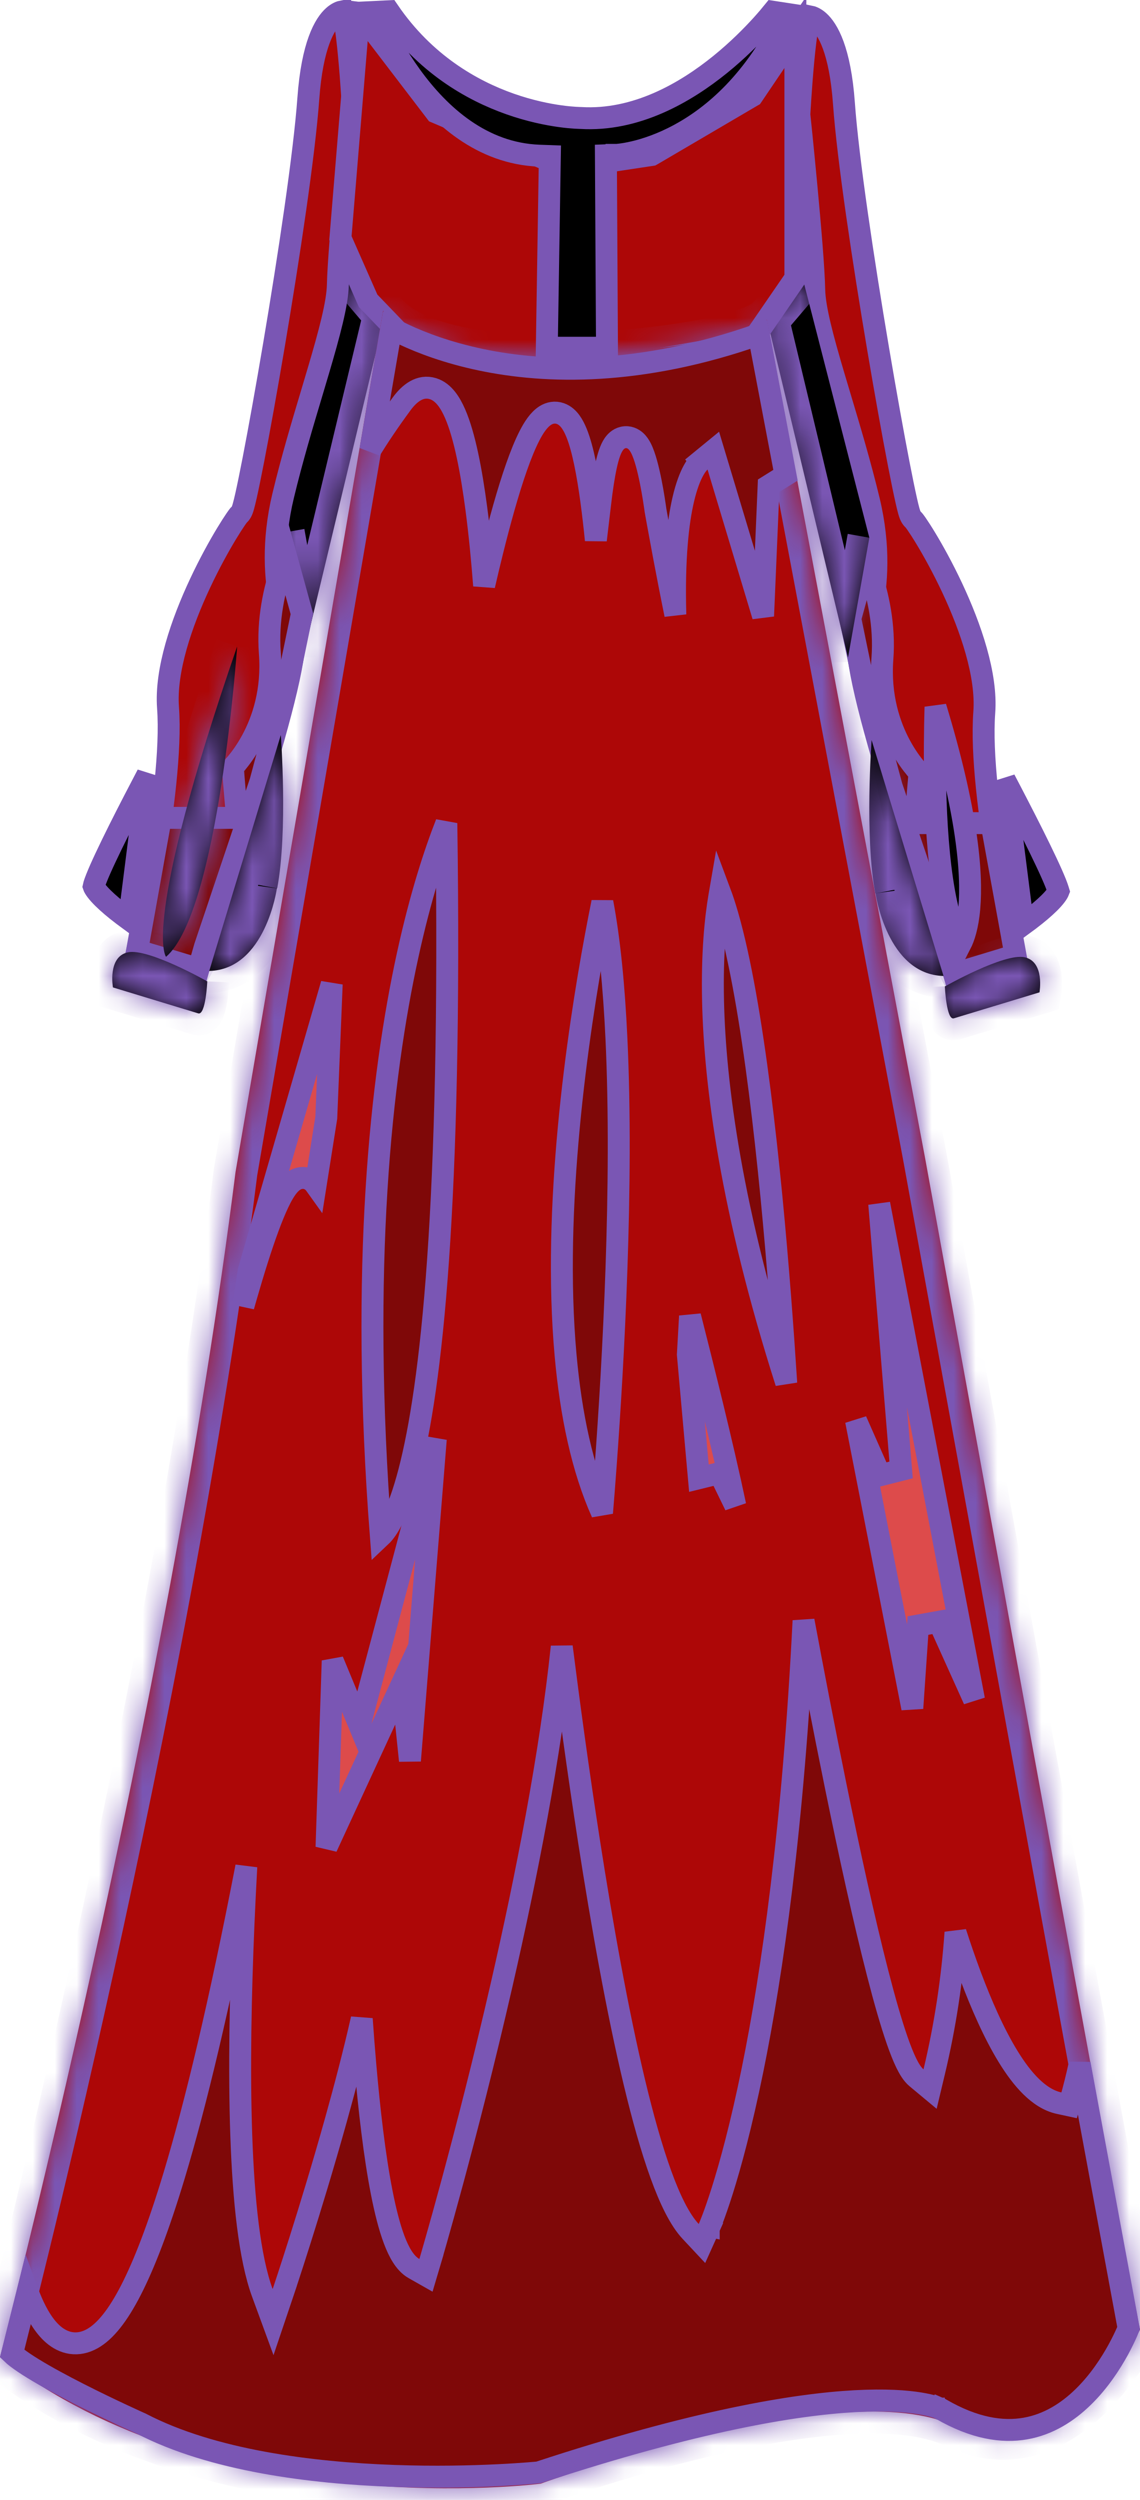 <svg width="52" height="114" viewBox="0 0 52 114" fill="none" xmlns="http://www.w3.org/2000/svg">
<mask id="path-1-inside-1" fill="white">
<path d="M39.384 24.149C39.384 24.149 36.748 14.517 36.617 12.67Z"/>
</mask>
<path d="M39.384 24.149C39.384 24.149 36.748 14.517 36.617 12.67Z" fill="#599A49"/>
<path d="M39.384 24.149C40.348 23.885 40.348 23.885 40.348 23.885C40.348 23.885 40.348 23.884 40.348 23.884C40.348 23.884 40.348 23.884 40.348 23.883C40.347 23.882 40.347 23.88 40.346 23.878C40.345 23.873 40.343 23.867 40.341 23.858C40.336 23.84 40.328 23.813 40.319 23.777C40.3 23.707 40.271 23.603 40.235 23.47C40.163 23.204 40.06 22.821 39.936 22.357C39.687 21.427 39.355 20.169 39.018 18.854C38.682 17.538 38.342 16.171 38.08 15.02C37.809 13.837 37.641 12.969 37.615 12.6L35.62 12.741C35.659 13.295 35.869 14.323 36.13 15.466C36.398 16.64 36.742 18.027 37.081 19.35C37.42 20.674 37.754 21.939 38.004 22.873C38.129 23.34 38.232 23.725 38.305 23.993C38.341 24.127 38.37 24.231 38.389 24.303C38.399 24.338 38.406 24.366 38.411 24.384C38.414 24.394 38.416 24.401 38.417 24.405C38.418 24.408 38.418 24.41 38.419 24.411C38.419 24.411 38.419 24.412 38.419 24.412C38.419 24.412 38.419 24.412 38.419 24.412C38.419 24.413 38.419 24.413 39.384 24.149Z" fill="#7A56B4" mask="url(#path-1-inside-1)"/>
<path d="M36.465 5.257L36.462 5.227L36.463 5.211C36.465 5.174 36.468 5.121 36.472 5.054C36.48 4.919 36.492 4.725 36.507 4.493C36.538 4.028 36.583 3.409 36.641 2.792C36.7 2.171 36.77 1.565 36.85 1.118C36.877 0.964 36.904 0.838 36.929 0.743C37.031 0.763 37.181 0.818 37.352 0.97C37.749 1.324 38.321 2.27 38.496 4.723C38.677 7.248 39.378 11.905 40.058 15.927C40.398 17.942 40.734 19.805 40.999 21.173C41.132 21.857 41.247 22.42 41.337 22.818C41.381 23.015 41.421 23.179 41.454 23.298C41.471 23.356 41.488 23.414 41.507 23.464C41.516 23.487 41.531 23.523 41.551 23.56C41.561 23.579 41.578 23.609 41.604 23.641C41.617 23.657 41.642 23.687 41.68 23.719C41.683 23.722 41.685 23.725 41.688 23.729C41.715 23.762 41.756 23.818 41.81 23.895C41.917 24.05 42.063 24.275 42.234 24.558C42.576 25.124 43.011 25.909 43.431 26.803C44.282 28.617 45.025 30.786 44.897 32.489C44.754 34.4 45.138 37.3 45.544 39.678C45.748 40.877 45.962 41.959 46.123 42.742C46.194 43.084 46.256 43.37 46.302 43.583L43.586 44.597C43.578 44.576 43.571 44.555 43.563 44.534C43.44 44.189 43.263 43.693 43.05 43.087C42.624 41.875 42.056 40.226 41.483 38.475C40.911 36.724 40.335 34.875 39.895 33.263C39.475 31.724 39.191 30.445 39.134 29.672C39.135 29.67 39.136 29.668 39.138 29.666C39.181 29.577 39.241 29.449 39.308 29.284C39.442 28.955 39.607 28.479 39.739 27.872C40.005 26.659 40.14 24.928 39.638 22.834C39.242 21.188 38.757 19.567 38.321 18.112C38.22 17.775 38.121 17.448 38.028 17.131C37.519 15.411 37.158 14.057 37.141 13.218C37.123 12.273 36.95 10.255 36.785 8.495C36.703 7.61 36.621 6.784 36.56 6.178C36.529 5.875 36.504 5.627 36.486 5.456L36.465 5.257Z" fill="#AD0707" stroke="#7A56B4"/>
<path d="M41.795 36.995L41.75 37.536H42.294H45.223L46.321 43.562L43.519 44.413L43.235 43.419L43.231 43.408L43.227 43.396L40.672 35.863L39.35 30.952L38.784 28.215L39.508 25.585C39.567 25.734 39.626 25.894 39.685 26.065C40.043 27.104 40.365 28.514 40.25 30.036C40.12 31.759 40.578 33.101 41.073 34.013C41.32 34.468 41.576 34.816 41.773 35.053C41.835 35.128 41.892 35.193 41.941 35.245L41.795 36.995Z" fill="#7F0808" stroke="#7A56B4"/>
<mask id="path-5-inside-2" fill="white">
<path d="M43.098 44.977C43.098 44.977 43.167 46.543 43.51 46.437L47.415 45.253C47.415 45.253 47.666 43.86 46.74 43.654C45.814 43.448 43.114 44.977 43.114 44.977"/>
</mask>
<path d="M43.098 44.977C43.098 44.977 43.167 46.543 43.51 46.437L47.415 45.253C47.415 45.253 47.666 43.86 46.74 43.654C45.814 43.448 43.114 44.977 43.114 44.977" fill="black"/>
<path d="M43.51 46.437L43.22 45.48L43.216 45.481L43.51 46.437ZM47.415 45.253L47.705 46.21L48.29 46.032L48.399 45.43L47.415 45.253ZM43.098 44.977C42.099 45.022 42.099 45.022 42.099 45.022C42.099 45.022 42.099 45.022 42.099 45.022C42.099 45.023 42.099 45.023 42.099 45.023C42.099 45.023 42.099 45.024 42.099 45.025C42.099 45.026 42.099 45.028 42.099 45.03C42.099 45.034 42.099 45.04 42.1 45.047C42.101 45.061 42.102 45.08 42.103 45.105C42.106 45.153 42.111 45.221 42.117 45.302C42.13 45.461 42.152 45.681 42.188 45.904C42.221 46.109 42.276 46.392 42.378 46.637C42.425 46.75 42.521 46.956 42.709 47.133C42.94 47.35 43.34 47.536 43.805 47.392L43.216 45.481C43.373 45.433 43.553 45.426 43.73 45.478C43.897 45.527 44.012 45.612 44.079 45.676C44.146 45.738 44.183 45.795 44.199 45.822C44.217 45.85 44.224 45.869 44.225 45.87C44.225 45.87 44.215 45.845 44.201 45.788C44.188 45.733 44.175 45.666 44.163 45.589C44.138 45.435 44.121 45.27 44.111 45.139C44.105 45.074 44.102 45.021 44.099 44.984C44.098 44.966 44.098 44.952 44.097 44.943C44.097 44.938 44.097 44.935 44.097 44.934C44.097 44.933 44.097 44.932 44.097 44.932C44.097 44.932 44.097 44.932 44.097 44.932C44.097 44.932 44.097 44.932 44.097 44.932C44.097 44.932 44.097 44.933 44.097 44.933C44.097 44.933 44.097 44.933 43.098 44.977ZM43.8 47.394L47.705 46.21L47.125 44.296L43.22 45.48L43.8 47.394ZM47.415 45.253C48.399 45.43 48.399 45.43 48.399 45.43C48.399 45.43 48.399 45.429 48.399 45.429C48.399 45.429 48.399 45.428 48.399 45.428C48.4 45.426 48.4 45.425 48.4 45.424C48.4 45.422 48.401 45.419 48.401 45.416C48.403 45.41 48.404 45.402 48.405 45.393C48.408 45.375 48.411 45.351 48.415 45.323C48.422 45.267 48.431 45.191 48.437 45.1C48.449 44.923 48.454 44.668 48.415 44.391C48.343 43.884 48.046 42.92 46.957 42.678L46.523 44.63C46.482 44.621 46.428 44.583 46.405 44.547C46.398 44.536 46.42 44.568 46.434 44.671C46.448 44.767 46.448 44.874 46.442 44.965C46.439 45.008 46.435 45.042 46.432 45.062C46.431 45.073 46.43 45.08 46.429 45.082C46.429 45.083 46.429 45.083 46.429 45.082C46.429 45.082 46.43 45.081 46.43 45.08C46.43 45.079 46.43 45.079 46.43 45.078C46.43 45.078 46.43 45.077 46.43 45.077C46.43 45.077 46.43 45.076 46.43 45.076C46.431 45.076 46.431 45.076 47.415 45.253ZM46.957 42.678C46.451 42.566 45.887 42.699 45.497 42.816C45.053 42.948 44.583 43.14 44.169 43.327C43.75 43.516 43.365 43.71 43.087 43.856C42.947 43.929 42.832 43.991 42.752 44.035C42.712 44.057 42.68 44.074 42.658 44.087C42.647 44.093 42.638 44.098 42.632 44.101C42.629 44.103 42.627 44.104 42.625 44.105C42.624 44.106 42.623 44.106 42.623 44.106C42.622 44.107 42.622 44.107 42.622 44.107C42.622 44.107 42.622 44.107 42.622 44.107C42.622 44.107 42.621 44.107 43.114 44.977C43.607 45.847 43.607 45.847 43.607 45.847C43.607 45.847 43.607 45.847 43.607 45.847C43.607 45.847 43.607 45.847 43.607 45.847C43.607 45.847 43.607 45.847 43.608 45.847C43.609 45.847 43.61 45.846 43.612 45.845C43.616 45.842 43.623 45.839 43.632 45.834C43.65 45.824 43.677 45.809 43.712 45.789C43.783 45.75 43.887 45.694 44.015 45.627C44.271 45.493 44.619 45.318 44.991 45.15C45.367 44.98 45.746 44.828 46.069 44.732C46.445 44.62 46.566 44.64 46.523 44.63L46.957 42.678Z" fill="#7A56B4" mask="url(#path-5-inside-2)"/>
<mask id="path-7-inside-3" fill="white">
<path d="M39.939 40.741C39.939 40.741 40.455 44.437 43.038 44.507L39.758 33.75C39.758 33.75 39.432 38.134 39.925 40.741"/>
</mask>
<path d="M39.939 40.741C39.939 40.741 40.455 44.437 43.038 44.507L39.758 33.75C39.758 33.75 39.432 38.134 39.925 40.741" fill="black"/>
<path d="M43.038 44.507L43.011 45.506L44.399 45.544L43.994 44.215L43.038 44.507ZM39.758 33.75L40.715 33.458L38.761 33.675L39.758 33.75ZM39.939 40.741C38.949 40.879 38.949 40.879 38.949 40.88C38.949 40.88 38.949 40.88 38.949 40.88C38.949 40.881 38.949 40.882 38.95 40.882C38.95 40.884 38.95 40.885 38.95 40.887C38.951 40.891 38.951 40.895 38.952 40.901C38.954 40.911 38.956 40.925 38.959 40.943C38.965 40.978 38.973 41.026 38.984 41.086C39.007 41.205 39.041 41.37 39.091 41.567C39.191 41.956 39.356 42.489 39.62 43.033C40.129 44.083 41.153 45.456 43.011 45.506L43.065 43.507C42.34 43.487 41.815 42.977 41.42 42.162C41.232 41.774 41.107 41.377 41.029 41.072C40.991 40.921 40.965 40.797 40.949 40.714C40.941 40.672 40.936 40.641 40.933 40.622C40.931 40.612 40.93 40.605 40.93 40.602C40.929 40.601 40.929 40.6 40.929 40.6C40.929 40.6 40.929 40.6 40.929 40.6C40.929 40.601 40.93 40.601 40.93 40.601C40.93 40.602 40.93 40.602 40.93 40.602C40.93 40.602 40.93 40.602 39.939 40.741ZM43.994 44.215L40.715 33.458L38.802 34.041L42.081 44.798L43.994 44.215ZM39.758 33.75C38.761 33.675 38.761 33.675 38.761 33.676C38.761 33.676 38.761 33.676 38.761 33.676C38.761 33.676 38.761 33.676 38.761 33.677C38.761 33.678 38.761 33.679 38.761 33.68C38.76 33.682 38.76 33.686 38.76 33.691C38.759 33.7 38.758 33.713 38.757 33.73C38.755 33.765 38.751 33.815 38.747 33.88C38.739 34.008 38.728 34.194 38.716 34.425C38.693 34.886 38.667 35.528 38.657 36.254C38.637 37.684 38.676 39.518 38.943 40.927L40.908 40.555C40.681 39.357 40.637 37.694 40.657 36.282C40.666 35.586 40.691 34.969 40.714 34.526C40.725 34.305 40.735 34.128 40.743 34.007C40.747 33.946 40.75 33.9 40.752 33.869C40.753 33.853 40.754 33.842 40.755 33.834C40.755 33.83 40.755 33.828 40.755 33.826C40.755 33.825 40.755 33.824 40.755 33.824C40.755 33.824 40.755 33.824 40.755 33.824C40.755 33.824 40.755 33.824 40.755 33.824C40.755 33.824 40.755 33.824 39.758 33.75Z" fill="#7A56B4" mask="url(#path-7-inside-3)"/>
<path d="M42.658 35.874C42.627 34.567 42.642 33.298 42.672 32.241C44.116 36.994 44.355 39.794 44.215 41.409C44.141 42.256 43.965 42.763 43.816 43.053C43.717 42.889 43.621 42.689 43.529 42.45C43.339 41.957 43.184 41.342 43.059 40.638C42.811 39.231 42.697 37.53 42.658 35.874Z" fill="black" stroke="#7A56B4"/>
<path d="M46.666 42.162L45.827 35.552C46.023 35.925 46.229 36.319 46.434 36.718C46.907 37.632 47.377 38.566 47.73 39.317C47.907 39.693 48.051 40.017 48.151 40.267C48.201 40.393 48.237 40.493 48.26 40.568C48.271 40.605 48.277 40.629 48.281 40.642C48.276 40.655 48.267 40.678 48.247 40.713C48.203 40.789 48.131 40.887 48.027 41.003C47.82 41.235 47.53 41.492 47.223 41.737C47.032 41.891 46.84 42.035 46.666 42.162Z" fill="black" stroke="#7A56B4"/>
<mask id="path-11-inside-4" fill="white">
<path d="M15.941 12.445L17.564 14.35L13.869 29.758L12.898 24.296"/>
</mask>
<path d="M15.941 12.445L17.564 14.35L13.869 29.758L12.898 24.296" fill="black"/>
<path d="M17.564 14.35L18.537 14.583L18.655 14.089L18.325 13.701L17.564 14.35ZM13.869 29.758L12.884 29.933L14.841 29.991L13.869 29.758ZM15.18 13.093L16.803 14.998L18.325 13.701L16.702 11.796L15.18 13.093ZM16.592 14.117L12.896 29.525L14.841 29.991L18.537 14.583L16.592 14.117ZM14.854 29.583L13.883 24.121L11.914 24.471L12.884 29.933L14.854 29.583Z" fill="#7A56B4" mask="url(#path-11-inside-4)"/>
<path d="M8.986 44.308C8.978 44.33 8.971 44.351 8.963 44.372L6.258 43.368C6.305 43.155 6.366 42.869 6.437 42.526C6.598 41.744 6.811 40.661 7.016 39.462C7.421 37.083 7.805 34.183 7.664 32.273C7.537 30.569 8.28 28.403 9.131 26.591C9.55 25.698 9.985 24.913 10.327 24.346C10.498 24.063 10.644 23.837 10.751 23.681C10.805 23.602 10.847 23.546 10.874 23.511C10.879 23.505 10.883 23.501 10.886 23.497C10.925 23.463 10.95 23.431 10.962 23.416C10.986 23.384 11.003 23.355 11.012 23.338C11.031 23.301 11.045 23.267 11.054 23.243C11.073 23.194 11.09 23.136 11.106 23.077C11.14 22.958 11.179 22.794 11.224 22.595C11.313 22.196 11.428 21.632 11.561 20.948C11.826 19.578 12.162 17.713 12.502 15.697C13.181 11.674 13.882 7.017 14.064 4.492C14.241 2.039 14.813 1.092 15.21 0.738C15.38 0.586 15.53 0.532 15.632 0.512C15.657 0.607 15.684 0.732 15.712 0.887C15.792 1.333 15.862 1.939 15.92 2.559C15.978 3.176 16.023 3.794 16.054 4.259C16.069 4.491 16.081 4.685 16.088 4.82C16.092 4.887 16.095 4.94 16.097 4.976L16.098 4.992L16.095 5.023L16.074 5.222C16.056 5.394 16.031 5.642 16 5.945C15.938 6.551 15.856 7.379 15.772 8.265C15.605 10.027 15.431 12.047 15.411 12.991C15.393 13.832 15.032 15.185 14.523 16.905C14.43 17.221 14.332 17.548 14.232 17.884C13.796 19.339 13.31 20.961 12.915 22.609C12.412 24.703 12.547 26.432 12.813 27.645C12.945 28.251 13.11 28.728 13.244 29.057C13.312 29.221 13.371 29.349 13.415 29.437C13.416 29.439 13.417 29.442 13.418 29.444C13.361 30.217 13.076 31.497 12.655 33.036C12.215 34.649 11.639 36.498 11.066 38.249C10.493 40 9.925 41.65 9.499 42.861C9.287 43.467 9.11 43.964 8.986 44.308Z" fill="#AD0707" stroke="#7A56B4"/>
<path d="M10.764 36.755L10.618 34.995C10.667 34.942 10.724 34.877 10.787 34.802C10.984 34.565 11.239 34.217 11.486 33.762C11.981 32.85 12.439 31.509 12.309 29.785C12.195 28.263 12.515 26.859 12.871 25.827C12.929 25.66 12.988 25.503 13.045 25.357L13.77 27.99L13.206 30.726L11.881 35.638L9.348 43.172L9.345 43.182L9.342 43.193L9.057 44.186L6.254 43.345L7.337 37.297H10.266H10.809L10.764 36.755Z" fill="#7F0808" stroke="#7A56B4"/>
<mask id="path-15-inside-5" fill="white">
<path d="M9.455 44.752C9.455 44.752 9.386 46.314 9.04 46.211L5.152 45.028C5.152 45.028 4.901 43.635 5.827 43.429C6.753 43.223 9.452 44.752 9.452 44.752"/>
</mask>
<path d="M9.455 44.752C9.455 44.752 9.386 46.314 9.04 46.211L5.152 45.028C5.152 45.028 4.901 43.635 5.827 43.429C6.753 43.223 9.452 44.752 9.452 44.752" fill="black"/>
<path d="M9.04 46.211L8.748 47.168L8.754 47.17L9.04 46.211ZM5.152 45.028L4.168 45.205L4.276 45.806L4.861 45.984L5.152 45.028ZM9.455 44.752C8.456 44.707 8.456 44.707 8.456 44.707C8.456 44.707 8.456 44.707 8.456 44.707C8.456 44.707 8.456 44.707 8.456 44.707C8.456 44.706 8.456 44.706 8.456 44.706C8.456 44.707 8.456 44.707 8.456 44.708C8.456 44.71 8.456 44.713 8.456 44.717C8.455 44.726 8.454 44.74 8.453 44.758C8.451 44.795 8.448 44.848 8.442 44.912C8.432 45.043 8.415 45.207 8.39 45.362C8.377 45.438 8.364 45.505 8.351 45.559C8.337 45.617 8.328 45.641 8.328 45.641C8.328 45.64 8.336 45.622 8.353 45.593C8.37 45.566 8.407 45.511 8.472 45.449C8.539 45.386 8.653 45.302 8.817 45.253C8.991 45.202 9.169 45.206 9.325 45.253L8.754 47.17C9.217 47.307 9.613 47.122 9.841 46.907C10.028 46.731 10.126 46.526 10.173 46.412C10.276 46.166 10.332 45.884 10.364 45.679C10.4 45.455 10.422 45.235 10.435 45.076C10.442 44.996 10.447 44.928 10.45 44.879C10.451 44.855 10.452 44.835 10.453 44.821C10.453 44.814 10.454 44.809 10.454 44.804C10.454 44.802 10.454 44.801 10.454 44.799C10.454 44.798 10.454 44.798 10.454 44.797C10.454 44.797 10.454 44.797 10.454 44.797C10.454 44.797 10.454 44.797 10.454 44.797C10.454 44.796 10.454 44.796 9.455 44.752ZM9.331 45.255L5.443 44.071L4.861 45.984L8.748 47.168L9.331 45.255ZM5.152 45.028C6.136 44.85 6.136 44.85 6.136 44.851C6.136 44.851 6.136 44.851 6.136 44.851C6.137 44.852 6.137 44.852 6.137 44.852C6.137 44.853 6.137 44.854 6.137 44.854C6.137 44.855 6.137 44.856 6.137 44.857C6.138 44.858 6.138 44.858 6.137 44.856C6.137 44.854 6.136 44.847 6.135 44.837C6.132 44.816 6.128 44.782 6.125 44.739C6.119 44.648 6.119 44.542 6.132 44.446C6.147 44.342 6.169 44.311 6.162 44.321C6.138 44.357 6.085 44.396 6.044 44.405L5.61 42.453C4.521 42.695 4.224 43.658 4.152 44.165C4.113 44.443 4.118 44.697 4.13 44.874C4.136 44.965 4.144 45.041 4.152 45.097C4.155 45.126 4.159 45.149 4.162 45.167C4.163 45.176 4.164 45.184 4.165 45.19C4.166 45.193 4.166 45.196 4.167 45.199C4.167 45.2 4.167 45.201 4.167 45.202C4.168 45.203 4.168 45.203 4.168 45.203C4.168 45.204 4.168 45.204 4.168 45.204C4.168 45.205 4.168 45.205 5.152 45.028ZM6.044 44.405C6.001 44.414 6.122 44.394 6.498 44.507C6.821 44.603 7.199 44.755 7.576 44.925C7.948 45.092 8.296 45.268 8.552 45.402C8.68 45.469 8.783 45.525 8.854 45.563C8.89 45.583 8.917 45.598 8.935 45.608C8.944 45.613 8.951 45.617 8.955 45.619C8.957 45.62 8.958 45.621 8.959 45.621C8.959 45.622 8.96 45.622 8.96 45.622C8.96 45.622 8.96 45.622 8.96 45.622C8.96 45.622 8.96 45.622 8.96 45.622C8.96 45.622 8.96 45.622 9.452 44.752C9.945 43.882 9.945 43.882 9.945 43.882C9.945 43.882 9.945 43.881 9.945 43.881C9.945 43.881 9.944 43.881 9.944 43.881C9.944 43.881 9.943 43.88 9.942 43.88C9.94 43.879 9.938 43.877 9.935 43.876C9.929 43.872 9.92 43.867 9.909 43.861C9.887 43.849 9.855 43.831 9.815 43.809C9.735 43.765 9.62 43.703 9.48 43.63C9.201 43.484 8.817 43.29 8.398 43.101C7.984 42.914 7.514 42.723 7.07 42.59C6.68 42.474 6.116 42.34 5.61 42.453L6.044 44.405Z" fill="#7A56B4" mask="url(#path-15-inside-5)"/>
<mask id="path-17-inside-6" fill="white">
<path d="M12.63 40.515C12.63 40.515 12.111 44.211 9.543 44.278L12.809 33.521C12.809 33.521 13.135 37.905 12.644 40.512"/>
</mask>
<path d="M12.63 40.515C12.63 40.515 12.111 44.211 9.543 44.278L12.809 33.521C12.809 33.521 13.135 37.905 12.644 40.512" fill="black"/>
<path d="M9.543 44.278L8.586 43.988L8.183 45.314L9.569 45.278L9.543 44.278ZM12.809 33.521L13.806 33.447L11.852 33.231L12.809 33.521ZM12.63 40.515C11.64 40.376 11.64 40.376 11.64 40.376C11.64 40.376 11.64 40.375 11.64 40.375C11.64 40.375 11.64 40.374 11.64 40.374C11.64 40.374 11.64 40.374 11.64 40.374C11.64 40.374 11.64 40.374 11.64 40.376C11.639 40.379 11.638 40.386 11.637 40.395C11.634 40.415 11.628 40.446 11.62 40.488C11.604 40.571 11.579 40.696 11.54 40.846C11.462 41.152 11.337 41.548 11.149 41.936C10.754 42.754 10.232 43.26 9.517 43.279L9.569 45.278C11.422 45.23 12.444 43.854 12.95 42.807C13.213 42.263 13.378 41.731 13.478 41.341C13.528 41.145 13.563 40.979 13.585 40.861C13.597 40.801 13.605 40.753 13.611 40.718C13.614 40.7 13.616 40.686 13.617 40.676C13.618 40.67 13.619 40.666 13.619 40.662C13.62 40.66 13.62 40.659 13.62 40.657C13.62 40.657 13.62 40.656 13.62 40.656C13.62 40.655 13.62 40.655 13.62 40.655C13.62 40.654 13.62 40.654 12.63 40.515ZM10.5 44.569L13.765 33.812L11.852 33.231L8.586 43.988L10.5 44.569ZM12.809 33.521C11.811 33.596 11.811 33.596 11.811 33.595C11.811 33.595 11.811 33.595 11.811 33.595C11.811 33.595 11.811 33.596 11.811 33.596C11.811 33.596 11.812 33.597 11.812 33.597C11.812 33.599 11.812 33.602 11.812 33.606C11.813 33.613 11.813 33.625 11.815 33.64C11.817 33.671 11.82 33.718 11.824 33.778C11.832 33.9 11.842 34.077 11.853 34.298C11.876 34.74 11.901 35.357 11.911 36.053C11.931 37.466 11.887 39.129 11.661 40.327L13.627 40.697C13.892 39.289 13.931 37.456 13.91 36.025C13.9 35.299 13.874 34.657 13.851 34.196C13.839 33.966 13.828 33.78 13.82 33.651C13.816 33.587 13.812 33.536 13.81 33.502C13.809 33.485 13.808 33.471 13.807 33.462C13.807 33.458 13.806 33.454 13.806 33.452C13.806 33.45 13.806 33.449 13.806 33.449C13.806 33.448 13.806 33.448 13.806 33.448C13.806 33.447 13.806 33.447 13.806 33.447C13.806 33.447 13.806 33.447 12.809 33.521Z" fill="#7A56B4" mask="url(#path-17-inside-6)"/>
<path d="M6.725 35.325L5.887 41.936C5.714 41.809 5.522 41.665 5.331 41.512C5.025 41.266 4.735 41.009 4.527 40.777C4.423 40.661 4.351 40.563 4.307 40.487C4.287 40.452 4.277 40.428 4.273 40.416C4.276 40.401 4.282 40.378 4.293 40.342C4.316 40.267 4.352 40.166 4.402 40.041C4.501 39.791 4.645 39.467 4.822 39.091C5.174 38.34 5.644 37.406 6.117 36.492C6.323 36.093 6.529 35.698 6.725 35.325Z" fill="black" stroke="#7A56B4"/>
<mask id="path-20-inside-7" fill="white">
<path d="M10.817 29.48C10.817 29.48 9.98 41.574 7.574 43.632C7.574 43.632 6.405 42.262 10.817 29.48"/>
</mask>
<path d="M10.817 29.48C10.817 29.48 9.98 41.574 7.574 43.632C7.574 43.632 6.405 42.262 10.817 29.48" fill="black"/>
<path d="M7.574 43.632L6.813 44.281L7.463 45.043L8.224 44.392L7.574 43.632ZM10.817 29.48C9.819 29.411 9.819 29.411 9.819 29.411C9.819 29.411 9.819 29.411 9.819 29.411C9.819 29.411 9.819 29.412 9.819 29.412C9.819 29.413 9.819 29.415 9.819 29.418C9.819 29.423 9.818 29.431 9.817 29.442C9.816 29.464 9.813 29.497 9.81 29.541C9.803 29.628 9.793 29.756 9.78 29.921C9.753 30.251 9.711 30.726 9.654 31.302C9.539 32.457 9.361 34.014 9.11 35.63C8.858 37.252 8.535 38.908 8.136 40.271C7.936 40.953 7.724 41.538 7.502 42C7.274 42.477 7.07 42.747 6.924 42.872L8.224 44.392C8.679 44.002 9.028 43.444 9.306 42.865C9.591 42.272 9.838 41.575 10.056 40.833C10.49 39.35 10.828 37.596 11.086 35.938C11.345 34.273 11.527 32.678 11.644 31.501C11.703 30.911 11.745 30.425 11.773 30.085C11.787 29.916 11.797 29.782 11.804 29.691C11.808 29.646 11.81 29.61 11.812 29.587C11.813 29.575 11.813 29.565 11.814 29.559C11.814 29.556 11.814 29.553 11.815 29.552C11.815 29.551 11.815 29.55 11.815 29.55C11.815 29.549 11.815 29.549 11.815 29.549C11.815 29.549 11.815 29.549 10.817 29.48ZM7.574 43.632C8.335 42.983 8.337 42.986 8.339 42.988C8.339 42.989 8.341 42.991 8.343 42.993C8.345 42.996 8.348 42.999 8.35 43.002C8.356 43.008 8.36 43.015 8.365 43.021C8.375 43.033 8.383 43.045 8.391 43.056C8.407 43.079 8.42 43.1 8.431 43.119C8.452 43.157 8.464 43.184 8.469 43.198C8.479 43.224 8.465 43.199 8.453 43.095C8.426 42.882 8.409 42.403 8.532 41.481C8.779 39.638 9.565 36.172 11.762 29.806L9.872 29.154C7.657 35.569 6.822 39.18 6.55 41.217C6.414 42.235 6.413 42.898 6.468 43.341C6.495 43.565 6.539 43.747 6.595 43.898C6.624 43.974 6.656 44.044 6.692 44.108C6.71 44.14 6.73 44.17 6.75 44.199C6.76 44.213 6.77 44.227 6.781 44.241C6.786 44.248 6.791 44.255 6.797 44.261C6.799 44.264 6.802 44.268 6.805 44.271C6.806 44.273 6.808 44.275 6.809 44.276C6.811 44.278 6.813 44.281 7.574 43.632Z" fill="#7A56B4" mask="url(#path-20-inside-7)"/>
<mask id="path-22-inside-8" fill="white">
<path d="M36.609 12.673L34.988 14.576L38.681 29.984L39.654 24.522"/>
</mask>
<path d="M36.609 12.673L34.988 14.576L38.681 29.984L39.654 24.522" fill="black"/>
<path d="M34.988 14.576L34.227 13.927L33.897 14.314L34.016 14.809L34.988 14.576ZM38.681 29.984L37.708 30.217L39.665 30.159L38.681 29.984ZM35.847 12.025L34.227 13.927L35.75 15.224L37.37 13.322L35.847 12.025ZM34.016 14.809L37.708 30.217L39.653 29.751L35.961 14.342L34.016 14.809ZM39.665 30.159L40.638 24.697L38.669 24.346L37.696 29.808L39.665 30.159Z" fill="#7A56B4" mask="url(#path-22-inside-8)"/>
<path d="M19.807 5.019L19.887 5.124L20.008 5.175L25.689 7.599L25.819 7.654L25.959 7.633L29.629 7.082L29.724 7.067L29.808 7.019L34.219 4.431L34.317 4.374L34.381 4.28L36.281 1.467V12.685L34.253 15.635L26.482 17.021L19.252 16.275L16.791 13.716L15.528 10.855L16.376 0.587L16.423 0.593L19.807 5.019Z" fill="#AD0707" stroke="#7A56B4"/>
<mask id="path-25-inside-9" fill="white">
<path d="M0.006 107.474C0.006 107.474 7.655 78.017 10.745 53.439L17.475 14.166C17.475 14.166 18.816 16.589 26.337 16.186C33.859 15.782 34.983 14.578 34.983 14.578L42.183 52.737C42.183 52.737 51.665 104.8 52 106.235C52 106.235 48.653 113.092 43.561 110.641C38.469 108.19 24.667 113.259 24.667 113.259C24.667 113.259 9.839 115.178 0 107.482"/>
</mask>
<path d="M0.006 107.474C0.006 107.474 7.655 78.017 10.745 53.439L17.475 14.166C17.475 14.166 18.816 16.589 26.337 16.186C33.859 15.782 34.983 14.578 34.983 14.578L42.183 52.737C42.183 52.737 51.665 104.8 52 106.235C52 106.235 48.653 113.092 43.561 110.641C38.469 108.19 24.667 113.259 24.667 113.259C24.667 113.259 9.839 115.178 0 107.482" fill="#AD0707"/>
<path d="M10.745 53.439L9.76 53.27L9.756 53.292L9.753 53.314L10.745 53.439ZM17.475 14.166L18.349 13.682L16.97 11.19L16.489 13.997L17.475 14.166ZM34.983 14.578L35.965 14.393L35.599 12.453L34.252 13.896L34.983 14.578ZM42.183 52.737L43.167 52.558L43.166 52.552L42.183 52.737ZM52 106.235L52.898 106.673L53.054 106.354L52.974 106.007L52 106.235ZM24.667 113.259L24.795 114.251L24.906 114.237L25.012 114.198L24.667 113.259ZM0.006 107.474C0.973 107.725 0.974 107.725 0.974 107.725C0.974 107.725 0.974 107.724 0.974 107.724C0.974 107.723 0.974 107.722 0.975 107.72C0.976 107.716 0.977 107.711 0.979 107.703C0.983 107.689 0.989 107.667 0.996 107.639C1.011 107.582 1.032 107.497 1.061 107.385C1.118 107.162 1.202 106.833 1.31 106.405C1.526 105.549 1.837 104.3 2.221 102.724C2.988 99.573 4.042 95.115 5.193 89.888C7.495 79.44 10.187 65.897 11.737 53.564L9.753 53.314C8.214 65.559 5.536 79.033 3.24 89.458C2.093 94.668 1.042 99.111 0.277 102.251C-0.105 103.821 -0.415 105.065 -0.629 105.916C-0.737 106.341 -0.82 106.669 -0.877 106.889C-0.905 107 -0.926 107.083 -0.941 107.139C-0.948 107.167 -0.953 107.188 -0.957 107.202C-0.959 107.209 -0.96 107.214 -0.961 107.218C-0.961 107.22 -0.962 107.221 -0.962 107.222C-0.962 107.222 -0.962 107.222 -0.962 107.223C-0.962 107.223 -0.962 107.223 0.006 107.474ZM11.731 53.608L18.46 14.335L16.489 13.997L9.76 53.27L11.731 53.608ZM17.475 14.166C16.6 14.65 16.6 14.652 16.601 14.652C16.601 14.653 16.602 14.654 16.602 14.655C16.603 14.656 16.604 14.658 16.605 14.659C16.606 14.662 16.608 14.665 16.61 14.669C16.614 14.676 16.618 14.683 16.623 14.691C16.633 14.707 16.644 14.725 16.657 14.745C16.683 14.784 16.717 14.832 16.76 14.887C16.846 14.996 16.966 15.13 17.13 15.279C17.458 15.577 17.954 15.925 18.686 16.244C20.146 16.879 22.527 17.392 26.391 17.184L26.284 15.187C22.626 15.383 20.576 14.886 19.485 14.41C18.941 14.174 18.632 13.941 18.474 13.798C18.394 13.726 18.351 13.674 18.334 13.652C18.325 13.641 18.323 13.637 18.326 13.642C18.327 13.644 18.33 13.649 18.334 13.655C18.336 13.659 18.338 13.662 18.341 13.667C18.342 13.669 18.344 13.671 18.345 13.674C18.346 13.675 18.346 13.676 18.347 13.678C18.348 13.678 18.348 13.679 18.348 13.68C18.349 13.681 18.349 13.682 17.475 14.166ZM26.391 17.184C30.195 16.98 32.438 16.571 33.757 16.192C34.419 16.001 34.862 15.814 35.161 15.655C35.311 15.575 35.426 15.5 35.515 15.434C35.56 15.401 35.598 15.37 35.631 15.341C35.647 15.326 35.662 15.312 35.676 15.299C35.683 15.292 35.689 15.286 35.696 15.28C35.699 15.276 35.702 15.273 35.705 15.27C35.706 15.268 35.708 15.267 35.709 15.265C35.71 15.265 35.711 15.264 35.711 15.263C35.712 15.262 35.713 15.261 34.983 14.578C34.252 13.896 34.253 13.895 34.254 13.893C34.254 13.893 34.255 13.892 34.256 13.891C34.257 13.89 34.259 13.888 34.26 13.887C34.263 13.884 34.265 13.882 34.268 13.879C34.273 13.874 34.278 13.869 34.282 13.865C34.291 13.856 34.299 13.849 34.305 13.843C34.318 13.832 34.325 13.827 34.324 13.828C34.322 13.829 34.291 13.852 34.218 13.891C34.071 13.97 33.763 14.108 33.204 14.269C32.081 14.592 30.001 14.987 26.284 15.187L26.391 17.184ZM34 14.764L41.201 52.923L43.166 52.552L35.965 14.393L34 14.764ZM42.183 52.737C41.2 52.916 41.2 52.916 41.2 52.917C41.2 52.917 41.2 52.918 41.2 52.919C41.2 52.92 41.201 52.923 41.201 52.926C41.202 52.932 41.204 52.941 41.206 52.954C41.211 52.979 41.218 53.016 41.227 53.066C41.245 53.164 41.271 53.311 41.306 53.501C41.376 53.883 41.478 54.443 41.608 55.156C41.867 56.583 42.239 58.622 42.686 61.074C43.581 65.977 44.776 72.53 45.982 79.128C48.389 92.294 50.851 105.713 51.026 106.462L52.974 106.007C52.814 105.322 50.367 91.992 47.95 78.768C46.744 72.171 45.548 65.618 44.654 60.715C44.207 58.263 43.835 56.224 43.575 54.798C43.445 54.085 43.343 53.525 43.274 53.143C43.239 52.952 43.212 52.806 43.194 52.707C43.185 52.658 43.178 52.621 43.174 52.596C43.172 52.583 43.17 52.574 43.169 52.567C43.168 52.564 43.168 52.562 43.167 52.56C43.167 52.559 43.167 52.559 43.167 52.559C43.167 52.558 43.167 52.558 42.183 52.737ZM52 106.235C51.101 105.796 51.101 105.796 51.101 105.796C51.102 105.795 51.102 105.795 51.102 105.795C51.102 105.795 51.102 105.795 51.102 105.795C51.102 105.795 51.102 105.795 51.101 105.796C51.1 105.797 51.099 105.8 51.097 105.805C51.092 105.814 51.084 105.83 51.073 105.85C51.052 105.892 51.018 105.956 50.972 106.039C50.88 106.205 50.741 106.443 50.559 106.723C50.192 107.287 49.662 108 48.999 108.634C48.333 109.271 47.573 109.788 46.75 110.026C45.953 110.257 45.043 110.245 43.995 109.74L43.127 111.542C44.625 112.263 46.043 112.313 47.306 111.947C48.542 111.589 49.574 110.851 50.381 110.08C51.191 109.306 51.816 108.458 52.236 107.813C52.447 107.489 52.609 107.21 52.72 107.01C52.776 106.91 52.819 106.829 52.849 106.772C52.864 106.743 52.875 106.72 52.883 106.704C52.888 106.695 52.891 106.689 52.894 106.683C52.895 106.681 52.896 106.679 52.897 106.677C52.897 106.676 52.897 106.676 52.898 106.675C52.898 106.675 52.898 106.674 52.898 106.674C52.898 106.674 52.898 106.673 52 106.235ZM43.995 109.74C42.481 109.012 40.448 108.885 38.396 109.018C36.309 109.154 34.046 109.571 31.975 110.058C29.9 110.546 27.989 111.11 26.6 111.553C25.904 111.774 25.337 111.965 24.943 112.101C24.746 112.169 24.592 112.224 24.487 112.261C24.434 112.28 24.394 112.295 24.366 112.305C24.352 112.31 24.341 112.313 24.334 112.316C24.331 112.317 24.328 112.319 24.326 112.319C24.325 112.32 24.324 112.32 24.323 112.32C24.323 112.32 24.323 112.32 24.323 112.32C24.322 112.32 24.322 112.321 24.667 113.259C25.012 114.198 25.012 114.198 25.012 114.198C25.012 114.198 25.012 114.198 25.012 114.198C25.012 114.198 25.012 114.198 25.013 114.197C25.015 114.197 25.017 114.196 25.02 114.195C25.026 114.193 25.035 114.189 25.047 114.185C25.072 114.176 25.11 114.162 25.159 114.145C25.259 114.109 25.406 114.057 25.596 113.991C25.977 113.86 26.528 113.674 27.206 113.458C28.563 113.027 30.422 112.477 32.433 112.004C34.449 111.53 36.592 111.14 38.525 111.014C40.493 110.886 42.094 111.045 43.127 111.542L43.995 109.74ZM24.667 113.259C24.538 112.268 24.539 112.267 24.539 112.267C24.539 112.267 24.539 112.267 24.539 112.267C24.539 112.267 24.539 112.267 24.538 112.268C24.537 112.268 24.535 112.268 24.532 112.268C24.527 112.269 24.518 112.27 24.505 112.272C24.48 112.275 24.441 112.279 24.389 112.285C24.285 112.296 24.128 112.312 23.923 112.331C23.513 112.367 22.912 112.41 22.158 112.44C20.649 112.498 18.534 112.497 16.12 112.262C11.271 111.788 5.322 110.376 0.616 106.695L-0.616 108.27C4.517 112.285 10.901 113.761 15.926 114.252C18.449 114.498 20.656 114.499 22.235 114.438C23.025 114.408 23.659 114.362 24.098 114.323C24.318 114.303 24.489 114.286 24.607 114.273C24.666 114.266 24.711 114.261 24.743 114.257C24.759 114.256 24.771 114.254 24.78 114.253C24.784 114.252 24.788 114.252 24.79 114.252C24.791 114.251 24.793 114.251 24.793 114.251C24.794 114.251 24.794 114.251 24.794 114.251C24.795 114.251 24.795 114.251 24.667 113.259Z" fill="#7A56B4" mask="url(#path-25-inside-9)"/>
<path d="M1.258 104.507C1.315 104.662 1.378 104.819 1.445 104.974C1.68 105.513 2.001 106.088 2.432 106.457C2.655 106.648 2.926 106.8 3.244 106.847C3.569 106.894 3.895 106.824 4.208 106.649C4.804 106.316 5.381 105.587 5.973 104.434C6.575 103.262 7.228 101.577 7.937 99.228C8.919 95.973 10.017 91.414 11.235 85.123C11.189 85.963 11.146 86.83 11.108 87.711C10.97 90.94 10.901 94.366 11.005 97.366C11.108 100.345 11.384 102.971 11.967 104.56L12.456 105.894L12.91 104.548L12.436 104.388C12.91 104.548 12.91 104.548 12.91 104.547L12.91 104.547L12.911 104.545L12.914 104.537L12.925 104.504L12.967 104.378C13.003 104.268 13.057 104.106 13.125 103.899C13.261 103.485 13.454 102.89 13.683 102.165C14.141 100.716 14.745 98.745 15.326 96.663C15.751 95.14 16.165 93.554 16.501 92.065C16.548 92.738 16.601 93.434 16.662 94.135C16.84 96.193 17.082 98.302 17.41 99.974C17.573 100.809 17.761 101.553 17.979 102.133C18.088 102.423 18.21 102.686 18.348 102.904C18.484 103.117 18.657 103.322 18.883 103.45L19.43 103.76L19.609 103.157L19.13 103.015C19.609 103.157 19.609 103.157 19.609 103.156L19.609 103.156L19.61 103.152L19.614 103.14L19.628 103.091C19.641 103.048 19.66 102.984 19.684 102.9C19.733 102.733 19.804 102.486 19.894 102.168C20.075 101.532 20.333 100.611 20.641 99.47C21.257 97.188 22.076 94.024 22.884 90.497C24.002 85.622 25.107 80.023 25.624 75.096C25.947 77.64 26.369 80.758 26.866 83.956C27.46 87.775 28.163 91.719 28.933 94.942C29.318 96.552 29.722 97.992 30.142 99.151C30.554 100.29 31.003 101.224 31.507 101.761L32.019 102.308L32.327 101.624L31.872 101.419C32.327 101.624 32.327 101.624 32.328 101.624L32.328 101.623L32.329 101.621L32.332 101.615L32.341 101.593C32.349 101.574 32.361 101.547 32.376 101.511C32.405 101.44 32.448 101.334 32.502 101.192C32.609 100.909 32.761 100.483 32.946 99.898C33.314 98.73 33.809 96.931 34.326 94.391C35.222 89.986 36.181 83.351 36.653 73.909C37.051 76.045 37.564 78.727 38.119 81.443C38.74 84.486 39.414 87.579 40.038 90.001C40.349 91.211 40.651 92.263 40.929 93.061C41.068 93.459 41.205 93.804 41.338 94.078C41.462 94.332 41.614 94.591 41.806 94.751L42.425 95.266L42.612 94.482C43.111 92.392 43.435 90.265 43.584 88.124C43.785 88.749 44.016 89.424 44.271 90.106C44.755 91.395 45.335 92.726 45.983 93.781C46.306 94.308 46.656 94.782 47.031 95.15C47.403 95.515 47.83 95.805 48.309 95.908L48.767 96.007L48.895 95.557L48.415 95.419C48.895 95.557 48.895 95.557 48.895 95.557L48.895 95.557L48.896 95.556L48.896 95.553L48.899 95.545L48.908 95.512C48.916 95.483 48.927 95.442 48.942 95.389C48.97 95.283 49.01 95.13 49.057 94.942C49.114 94.714 49.18 94.432 49.248 94.117L51.48 106.168C51.461 106.216 51.436 106.275 51.405 106.346C51.319 106.542 51.188 106.82 51.012 107.143C50.657 107.792 50.126 108.608 49.411 109.305C48.698 110.002 47.821 110.563 46.771 110.746C45.728 110.928 44.453 110.749 42.918 109.858L42.9 109.847L42.882 109.839L42.667 110.29C42.882 109.839 42.882 109.839 42.881 109.838L42.88 109.838L42.877 109.836L42.87 109.833L42.853 109.826C42.84 109.82 42.823 109.813 42.801 109.805C42.759 109.789 42.701 109.768 42.625 109.745C42.473 109.699 42.251 109.644 41.945 109.595C41.334 109.496 40.389 109.423 39.003 109.498C36.241 109.649 31.713 110.396 24.567 112.747C24.547 112.749 24.522 112.752 24.492 112.754C24.406 112.762 24.278 112.773 24.113 112.786C23.782 112.812 23.301 112.845 22.703 112.874C21.505 112.932 19.839 112.973 17.967 112.906C14.203 112.773 9.685 112.207 6.451 110.526L6.438 110.519L6.424 110.513L6.424 110.513L6.423 110.513L6.42 110.512L6.409 110.506L6.363 110.486C6.323 110.468 6.264 110.441 6.188 110.406C6.036 110.337 5.818 110.237 5.554 110.113C5.026 109.866 4.317 109.527 3.588 109.156C2.857 108.784 2.114 108.385 1.517 108.018C1.218 107.835 0.963 107.664 0.767 107.513C0.676 107.443 0.605 107.383 0.552 107.332L1.258 104.507Z" fill="#7F0808" stroke="#7A56B4"/>
<path d="M17.573 78.434L14.894 84.233L15.176 75.735L15.836 77.328L16.402 78.693L16.781 77.265L19.879 65.62L18.699 80.29L18.524 78.592L18.338 76.779L17.573 78.434Z" fill="#DD4B4B" stroke="#7A56B4"/>
<path d="M31.475 60.017C31.781 61.218 32.14 62.65 32.491 64.096C32.88 65.701 33.257 67.318 33.538 68.653L32.819 67.177L31.88 67.408L31.376 61.77L31.475 60.017Z" fill="#DD4B4B" stroke="#7A56B4"/>
<path d="M41.103 67.032L40.105 54.9L44.429 77.51L42.826 73.956L41.872 74.128L41.614 77.897L39.048 64.787L40.148 67.275L41.103 67.032Z" fill="#DD4B4B" stroke="#7A56B4"/>
<path d="M18.59 43.58C19.189 40.83 19.848 38.845 20.36 37.542C20.611 55.016 19.668 63.264 18.661 67.12C18.165 69.018 17.673 69.771 17.372 70.055C16.424 57.7 17.387 49.098 18.59 43.58Z" fill="#7F0808" stroke="#7A56B4"/>
<path d="M27.627 66.846C27.566 67.679 27.509 68.403 27.46 68.989C26.558 66.978 26.041 64.501 25.8 61.814C25.496 58.445 25.63 54.794 25.945 51.415C26.261 48.038 26.757 44.945 27.175 42.696C27.282 42.119 27.384 41.598 27.476 41.142C27.804 42.879 28.008 45.008 28.117 47.334C28.275 50.673 28.239 54.378 28.12 57.837C28.001 61.296 27.799 64.503 27.627 66.846Z" fill="#7F0808" stroke="#7A56B4"/>
<path d="M35.86 63.023C35.86 63.032 35.861 63.041 35.861 63.05C33.357 55.188 32.612 49.487 32.525 45.658C32.475 43.471 32.639 41.893 32.812 40.871C32.823 40.808 32.834 40.748 32.844 40.69C32.959 40.997 33.072 41.345 33.184 41.732C33.475 42.741 33.744 43.973 33.99 45.348C34.482 48.097 34.878 51.388 35.187 54.559C35.495 57.73 35.716 60.772 35.86 63.023Z" fill="#7F0808" stroke="#7A56B4"/>
<path d="M26.48 5.38L26.485 5.38C29.012 5.534 31.269 4.222 32.852 2.939C33.652 2.291 34.3 1.634 34.748 1.14C34.971 0.893 35.146 0.685 35.265 0.538L35.905 0.636C34.438 3.7 32.536 5.295 30.991 6.131C30.167 6.577 29.437 6.811 28.919 6.932C28.66 6.993 28.453 7.026 28.316 7.043C28.246 7.052 28.195 7.057 28.161 7.06C28.145 7.061 28.133 7.062 28.126 7.062L28.12 7.062L28.12 7.063L28.12 7.063L28.119 7.063L27.637 7.081L27.64 7.565L27.687 15.858H24.942L25.073 7.606L25.081 7.117L24.592 7.099C21.988 7.001 20.061 5.271 18.753 3.465C18.105 2.57 17.625 1.678 17.308 1.009C17.227 0.838 17.156 0.681 17.096 0.544L17.732 0.513C19.37 2.908 21.516 4.125 23.267 4.742C24.171 5.06 24.972 5.219 25.549 5.299C25.838 5.339 26.072 5.359 26.236 5.369C26.317 5.374 26.382 5.377 26.427 5.378C26.45 5.379 26.467 5.379 26.48 5.38Z" fill="black" stroke="#7A56B4"/>
<path d="M29.907 23.31L29.901 23.281L29.9 23.273L29.893 23.218C29.887 23.172 29.877 23.104 29.864 23.021C29.84 22.854 29.804 22.623 29.758 22.366C29.668 21.86 29.535 21.215 29.371 20.756C29.329 20.638 29.282 20.523 29.227 20.419C29.176 20.323 29.102 20.204 28.996 20.109C28.884 20.008 28.681 19.892 28.424 19.95C28.197 20.001 28.06 20.163 27.988 20.27C27.841 20.489 27.735 20.827 27.644 21.243C27.548 21.68 27.455 22.272 27.366 23.05C27.299 23.632 27.236 24.156 27.179 24.628C27.151 24.345 27.121 24.059 27.088 23.775C26.944 22.517 26.754 21.258 26.504 20.36C26.382 19.923 26.231 19.512 26.029 19.234C25.928 19.094 25.777 18.936 25.561 18.86C25.315 18.773 25.073 18.823 24.877 18.946C24.576 19.135 24.341 19.504 24.153 19.87C23.951 20.263 23.751 20.759 23.558 21.309C23.171 22.412 22.792 23.789 22.46 25.125C22.326 25.663 22.2 26.195 22.083 26.704C21.998 25.602 21.883 24.376 21.728 23.2C21.506 21.514 21.198 19.869 20.757 18.86C20.645 18.603 20.516 18.366 20.363 18.174C20.213 17.985 20.013 17.806 19.752 17.725C19.159 17.54 18.671 17.941 18.326 18.41C17.746 19.198 17.276 19.9 16.896 20.515L17.847 14.965C18.012 15.054 18.207 15.153 18.432 15.259C19.232 15.634 20.41 16.085 21.937 16.405C24.916 17.03 29.21 17.15 34.609 15.248L35.83 21.672L35.284 22.011L35.06 22.151L35.049 22.414L34.807 28.093L32.753 21.267L32.537 20.549L31.957 21.024L32.274 21.411C31.957 21.024 31.957 21.024 31.956 21.025L31.955 21.026L31.952 21.028L31.946 21.033L31.933 21.044C31.924 21.053 31.915 21.062 31.904 21.073C31.882 21.096 31.856 21.124 31.828 21.159C31.771 21.229 31.704 21.326 31.63 21.46C31.484 21.727 31.315 22.141 31.167 22.775C30.926 23.808 30.735 25.445 30.805 28.03C30.615 27.097 30.429 26.136 30.276 25.323C30.165 24.73 30.071 24.216 30.004 23.851C29.971 23.669 29.945 23.523 29.927 23.424L29.907 23.31Z" fill="#7F0808" stroke="#7A56B4"/>
<path d="M11.226 59.128C11.183 59.275 11.141 59.422 11.099 59.572L11.342 57.961L15.131 44.875L14.883 50.972L14.398 54.038C14.326 53.937 14.223 53.831 14.074 53.768C13.862 53.678 13.655 53.715 13.499 53.792C13.357 53.863 13.247 53.971 13.165 54.068C12.998 54.264 12.841 54.542 12.694 54.854C12.542 55.174 12.385 55.56 12.225 55.995C11.905 56.864 11.565 57.951 11.226 59.128Z" fill="#DD4B4B" stroke="#7A56B4"/>
</svg>
